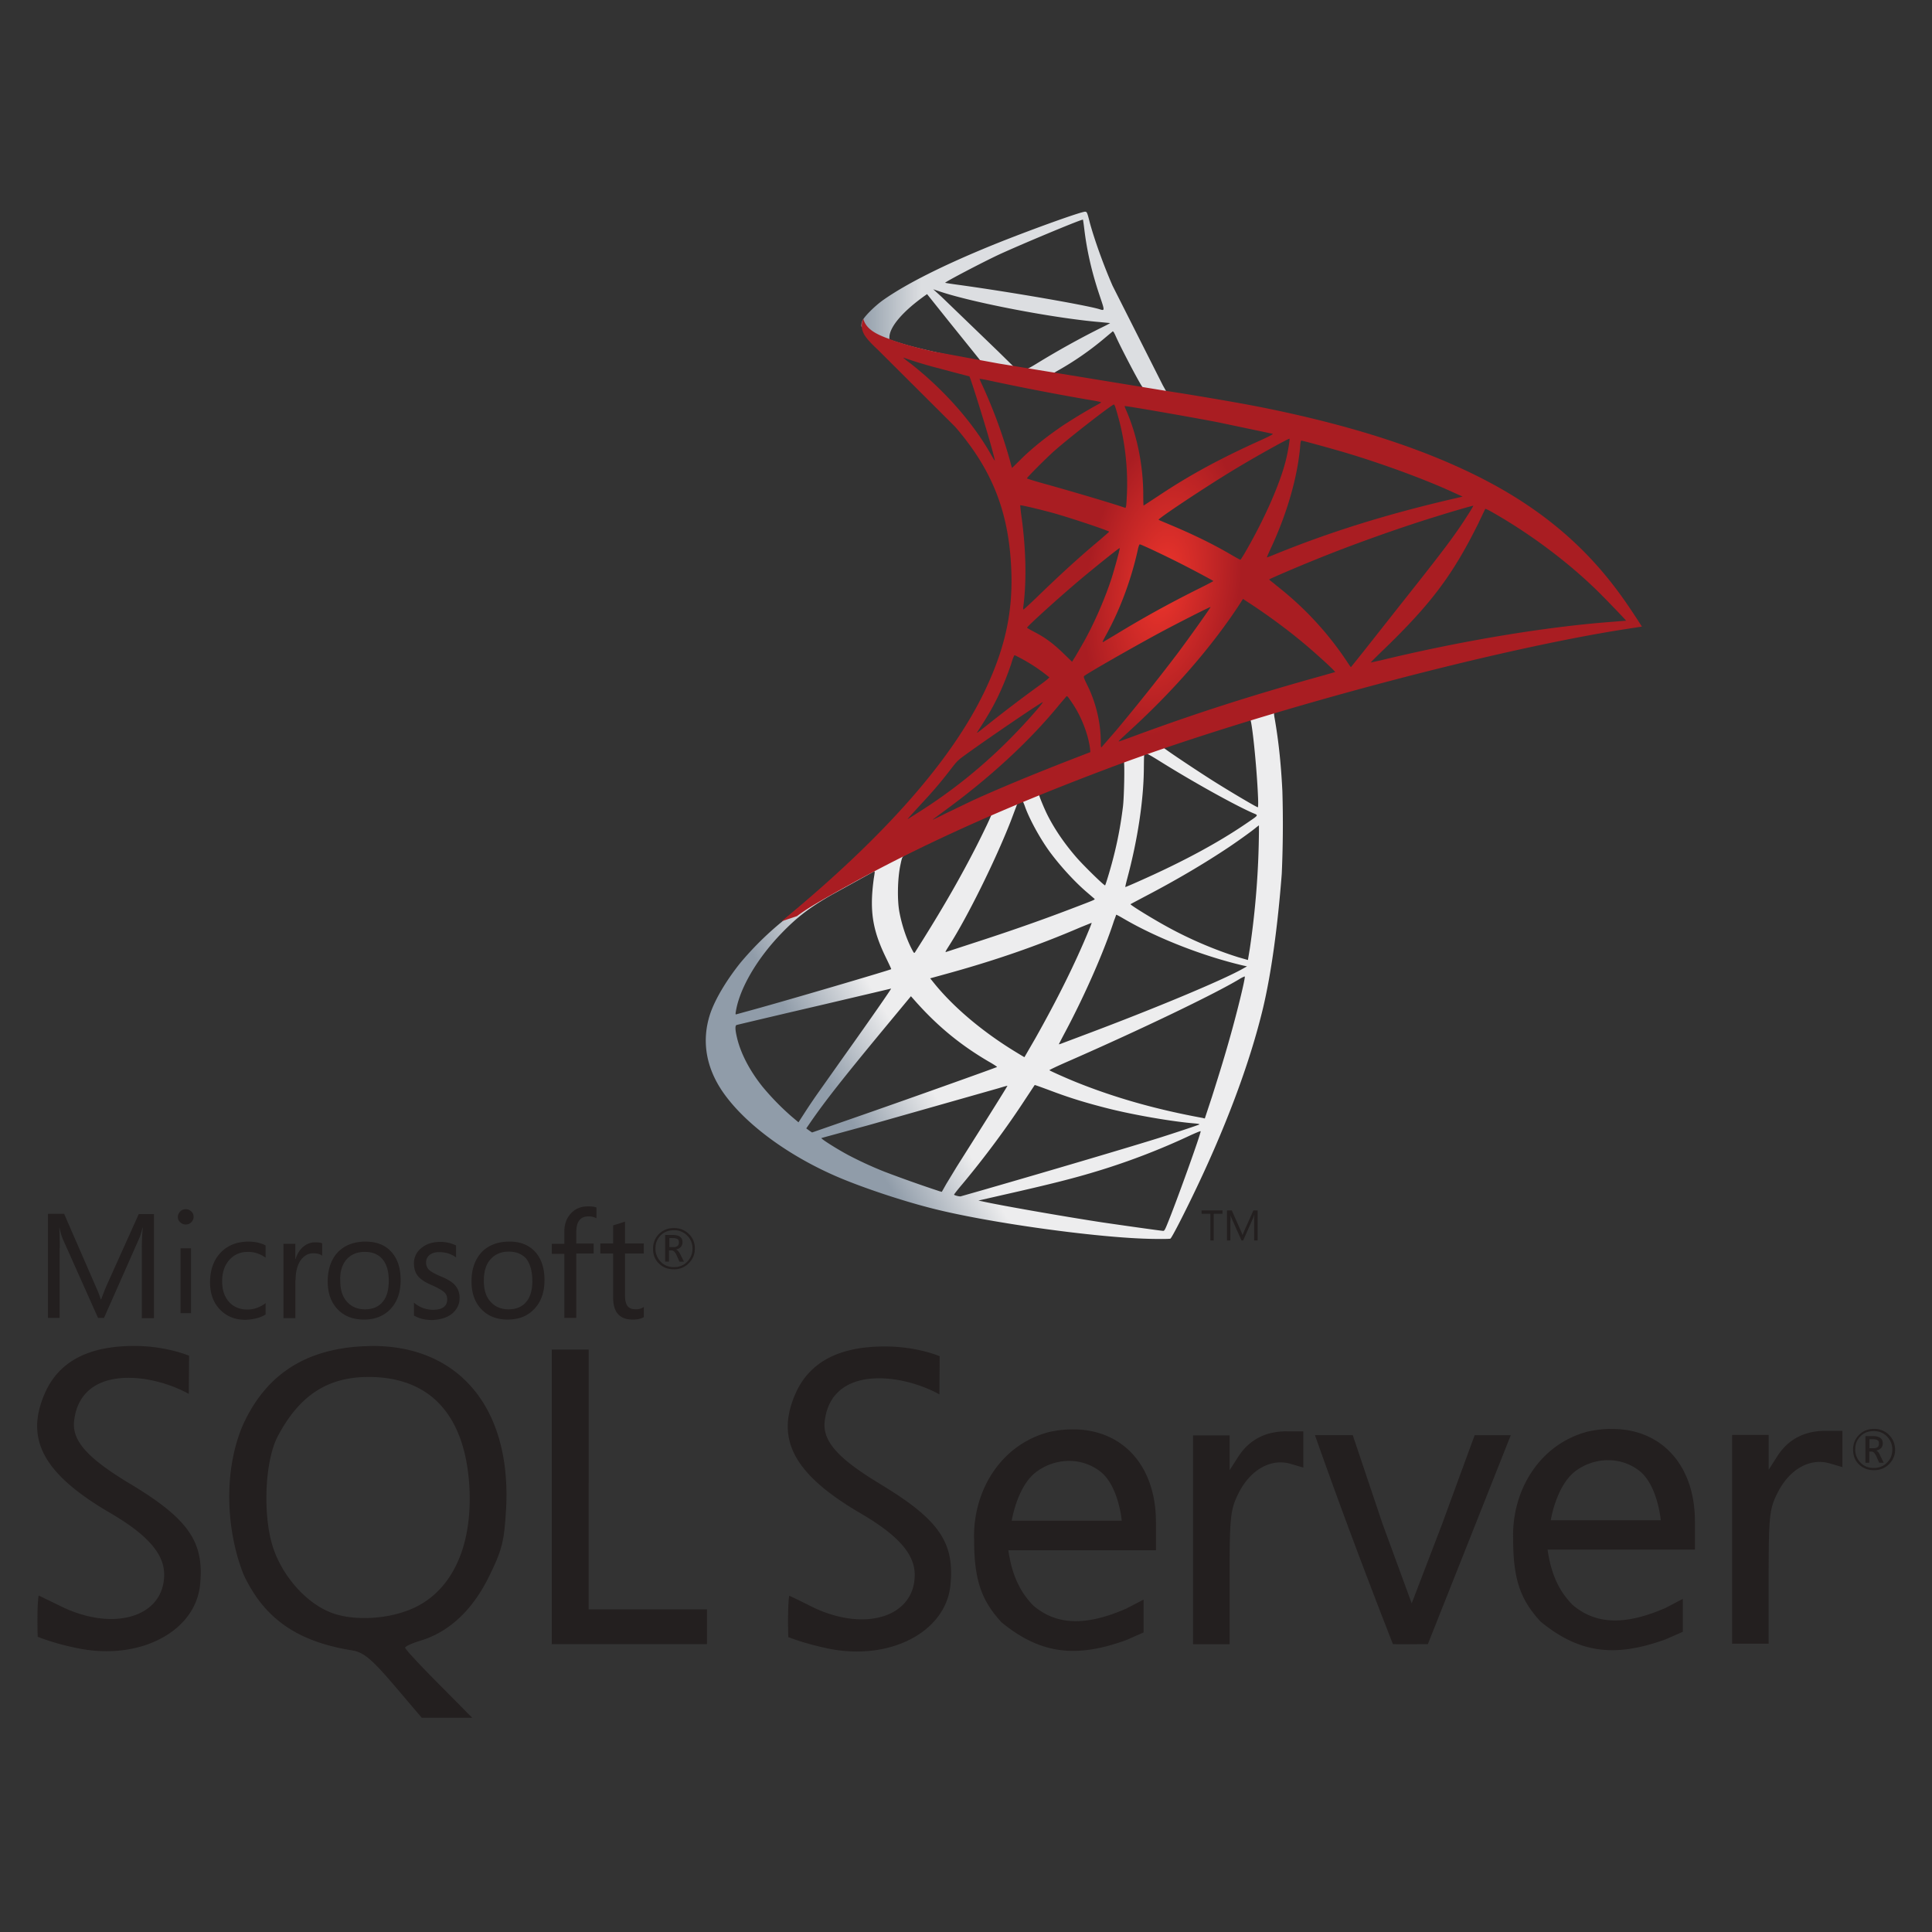 <svg xmlns="http://www.w3.org/2000/svg" width="144" height="144" fill="none" xmlns:v="https://vecta.io/nano"><rect width="100%" height="100%" fill="#333333" stroke="none"/><path d="M96.655 51.523l-15.293 5.007-13.305 5.888-3.722.985-3.017 2.747-3.121 2.619a23.31 23.31 0 0 0-3.028 3.013c-1.052 1.321-1.884 2.724-2.243 3.802-.636 1.947-.324 3.917.902 5.737 1.572 2.318 4.705 4.682 8.358 6.293 1.861.823 4.994 1.878 7.352 2.469 3.918.997 11.502 2.075 15.674 2.237.844.035 1.977.035 2.023 0 .093-.058.74-1.298 1.492-2.84 2.566-5.251 4.416-10.176 5.421-14.383.601-2.55 1.075-5.946 1.387-9.967a83.65 83.65 0 0 0 .046-6.166c-.104-2.086-.289-3.778-.578-5.436-.046-.243-.058-.464-.035-.475.046-.035.185-.081 2.069-.626l-.381-.904h0 0 0zm-3.491 2.052c.139 0 .508 3.558.601 5.807.023.475.011.788-.012.788-.092 0-1.954-1.101-3.283-1.935-1.156-.73-3.352-2.191-3.699-2.469-.116-.081-.104-.093.844-.417 1.607-.545 5.421-1.773 5.549-1.773zm-7.791 2.573c.104 0 .37.151 1.006.545 2.381 1.495 5.618 3.303 7.005 3.906.428.185.474.116-.509.788-2.104 1.437-4.728 2.851-7.942 4.277-.566.255-1.04.452-1.052.452-.023 0 .046-.29.138-.637.775-2.886 1.214-5.807 1.237-8.148.012-1.159.012-1.159.116-1.194-.023.012-.012.012 0 .012zm-1.607.614c.069.069.023 2.666-.069 3.373-.208 1.692-.532 3.268-1.063 5.042-.127.428-.243.788-.266.811-.046.058-1.63-1.495-2.15-2.098-.902-1.043-1.607-2.086-2.127-3.106-.266-.522-.682-1.541-.647-1.576.185-.127 6.277-2.492 6.323-2.445zm-7.56 2.979c.011 0 .023 0 .035.011.023.023.104.209.173.417.37 1.008 1.202 2.492 1.919 3.442.786 1.043 1.815 2.156 2.67 2.886l.566.487c.07.07.093.058-1.792.777-2.184.834-4.566 1.669-7.294 2.55l-1.953.638c-.104.035-.07-.023.231-.498 1.352-2.121 3.41-6.282 4.566-9.226l.428-1.136c.046-.162.104-.22.254-.302.081-.023.162-.046.197-.046zm-2.312.962c.035.023-.555 1.263-1.133 2.399-1.121 2.19-2.347 4.346-3.988 6.966l-.578.916c-.058.081-.081.058-.266-.301-.393-.777-.717-1.773-.89-2.689-.173-.904-.139-2.48.058-3.454.15-.718.139-.707.486-.881 1.48-.753 6.265-3.002 6.312-2.956zm19.94.812v.487a63.21 63.21 0 0 1-.682 8.716l-.139.835-.728-.209c-1.734-.545-3.618-1.344-5.317-2.283-1.122-.614-2.751-1.623-2.705-1.669.011-.011.497-.267 1.063-.568 2.266-1.182 4.439-2.457 6.323-3.72.705-.475 1.768-1.24 2-1.449l.185-.139zm-28.668 3.43c.046 0 .035.093-.035.51a16.46 16.46 0 0 0-.127 1.24c-.093 1.692.185 2.944 1.017 4.659.231.475.416.869.405.881-.081.07-7.733 2.318-10.138 2.979l-1.387.382c-.081.023-.092.012-.058-.186.266-1.704 1.561-3.929 3.364-5.807 1.202-1.252 2.162-1.982 3.803-2.921l3.133-1.727c0-.012.012-.012.023-.012zM83.2 68.179c.011-.011.289.139.624.336 2.474 1.437 5.918 2.77 8.854 3.454l.266.058-.37.208c-1.537.858-6.589 2.967-11.756 4.903l-1.63.614c-.139.058-.266.093-.266.081s.208-.417.474-.916c1.445-2.712 2.902-6.015 3.641-8.31.093-.22.15-.417.162-.429zm-1.838.603c.012.012-.081.255-.197.533-1.006 2.445-2.324 5.111-4.011 8.102l-.798 1.379c-.011 0-.358-.209-.774-.464-2.451-1.507-4.624-3.361-6.045-5.158l-.208-.255 1.052-.29c3.768-1.031 6.97-2.144 10.149-3.512l.832-.336zm11.421 3.999c.011.267-.578 2.654-1.064 4.381-.405 1.449-.751 2.585-1.387 4.59l-.532 1.611c-.012 0-.081-.012-.15-.035-3.433-.626-6.508-1.495-9.398-2.654-.809-.325-1.965-.846-2.034-.904-.023-.023.671-.348 1.549-.73 5.26-2.306 10.716-4.926 12.588-6.05.219-.139.393-.209.428-.209zm-26.367.904c.023.023-1.445 2.144-3.503 5.03l-1.861 2.631A46.15 46.15 0 0 0 60 82.898l-.486.753-.52-.44a19.29 19.29 0 0 1-2.15-2.202c-.994-1.24-1.665-2.55-1.93-3.743-.127-.556-.127-.835-.012-.869.173-.046 3.26-.777 6.15-1.449l4.138-.974 1.225-.29zm1.48.568l.37.417c1.665 1.866 3.364 3.245 5.422 4.451.37.209.647.394.624.406-.081.058-7.144 2.573-10.415 3.709l-3.364 1.171c-.011 0-.116-.069-.231-.151l-.208-.151.335-.487c1.087-1.576 2.451-3.303 5.421-6.896l2.046-2.469zm9.225 6.618c.011-.011.52.174 1.144.406 1.503.568 2.693.927 4.289 1.333 1.965.498 4.809.985 6.485 1.124.254.023.393.046.347.081-.081.046-1.78.614-3.029 1.008-1.988.626-8.057 2.422-13.004 3.848l-1.746.498c-.115.023-.497-.081-.497-.128 0-.023.277-.382.613-.776 1.664-1.993 3.318-4.219 4.693-6.328l.705-1.066zm-2.035.058c.012.012-.809 1.333-2.242 3.604l-1.538 2.434-.774 1.275-.335.591-.173-.046a96.11 96.11 0 0 1-4.115-1.46 28.58 28.58 0 0 1-2.694-1.24c-.925-.498-2.08-1.24-1.988-1.263.023-.012 1.607-.441 3.514-.962l9.71-2.758c.335-.104.624-.186.636-.174zm14.392 3.384h.011c.046.116-1.826 5.332-2.508 6.977-.15.371-.208.464-.289.452-.197-.011-2.913-.394-4.566-.637-2.878-.44-7.71-1.287-8.924-1.565l-.277-.058 1.722-.394c3.699-.834 5.479-1.286 7.282-1.843a51.39 51.39 0 0 0 6.809-2.631c.358-.162.659-.29.74-.301z" fill="url(#A)"/><path d="M80.888 15.779c-.254-.035-4.358 1.449-7.005 2.527-3.572 1.46-6.346 2.851-8.057 4.057-.636.452-1.433 1.252-1.56 1.565-.046.116-.07.255-.07.394l1.549 1.472 3.687 1.182 8.774 1.576 10.034 1.727.104-.869c-.035 0-.058-.012-.092-.012l-1.318-.209-.266-.475-3.745-7.418c-.682-1.565-1.329-3.373-1.688-4.671-.197-.788-.22-.834-.347-.846h0 0 0zm-.185.591h.012c.011.011.058.336.104.718.196 1.623.555 3.187 1.121 4.88.428 1.275.428 1.206-.069 1.055-1.179-.324-6.462-1.24-10.288-1.773-.613-.081-1.133-.162-1.133-.174-.046-.046 2.763-1.518 3.999-2.098 1.584-.73 5.93-2.55 6.254-2.608zM69.56 21.563l.451.151c2.45.835 8.611 2.017 12.01 2.295l.716.07c.011.012-.312.185-.728.382a63.78 63.78 0 0 0-4.693 2.608c-.37.232-.705.417-.751.417s-.289-.046-.543-.081l-.462-.07-1.156-1.136-4.243-4.091-.601-.545zm-.462.359l1.63 2.04 1.988 2.469c.196.244.358.441.347.452-.046.035-2.358-.417-3.583-.695-1.26-.29-1.78-.429-2.555-.672l-.636-.209v-.162c.011-.777.994-1.936 2.659-3.118l.15-.105zm13.848 2.782c.046 0 .104.104.243.417.393.869 1.619 3.211 1.919 3.663.093.151.254.162-1.375-.104l-5.179-.869c0-.012.116-.093.266-.174a22.57 22.57 0 0 0 3.526-2.445l.555-.464c.012-.023.035-.035.046-.023z" fill="url(#B)"/><path d="M64.346 23.765s-.254.406-.011 1.009c.15.371.59.823 1.087 1.286l5.768 5.749c2.844 3.291 4.081 6.537 4.196 11.011.069 2.874-.474 5.401-1.826 8.333-2.404 5.262-7.479 11.069-15.305 17.513l1.145-.382c.74-.556 1.745-1.147 4.104-2.446 5.444-2.99 11.571-5.737 19.085-8.565 10.819-4.08 28.61-8.855 38.736-10.408l1.052-.162-.162-.255c-.925-1.437-1.561-2.33-2.324-3.28-2.219-2.759-4.912-4.995-8.207-6.85-4.531-2.538-10.392-4.52-17.813-5.992-1.399-.278-4.474-.811-6.97-1.194l-12.484-2.04-4.716-.869c-.694-.151-2.023-.464-3.063-.823-.832-.325-2.034-.649-2.289-1.634zm2.983 2.898c.011-.011.196.058.439.139.439.15 1.006.324 1.676.51l1.526.406 1.283.336c.081.081 1.249 3.825 1.642 5.262.15.545.266 1.008.254 1.008-.012.012-.139-.185-.289-.452-1.352-2.388-3.491-4.81-5.965-6.757-.323-.232-.566-.44-.566-.452zm5.687 1.576c.058 0 .312.035.624.104a185.71 185.71 0 0 0 7.745 1.495c.381.058.682.128.682.151s-.139.104-.312.197a41.94 41.94 0 0 0-2.427 1.46c-1.283.858-2.439 1.785-3.271 2.619l-.624.614s-.069-.197-.127-.441a37.62 37.62 0 0 0-2.069-5.679c-.127-.267-.231-.51-.231-.533 0 .023 0 .012.012.012zm10.01 1.912c.069.023.185.417.416 1.286.428 1.681.624 3.558.555 5.308-.023.487-.046.939-.07.997l-.035.116-.601-.197c-1.237-.394-3.248-.985-4.971-1.472-.983-.267-1.78-.51-1.78-.533 0-.07 1.433-1.507 2.046-2.051 1.167-1.032 4.335-3.489 4.439-3.454zm.798.116c.035-.035 4.786.788 6.947 1.205l4.081.858c.069.023-.174.162-.948.51-3.052 1.379-5.317 2.619-7.571 4.126l-1.098.718c-.011 0-.023-.336-.023-.742 0-2.202-.439-4.427-1.249-6.305-.081-.185-.15-.359-.139-.371zm12.288 2.434c.035.035-.116.974-.254 1.53-.416 1.727-1.537 4.289-2.913 6.699-.243.429-.462.776-.486.788s-.335-.162-.693-.371c-1.341-.788-2.867-1.53-4.531-2.225-.462-.197-.867-.359-.879-.382-.081-.07 3.641-2.538 5.606-3.721 1.561-.95 4.103-2.364 4.15-2.318zm.879.139c.104 0 2.208.58 3.306.904 2.717.811 5.838 1.959 7.872 2.886l.844.383-.59.139c-4.97 1.147-9.224 2.469-13.328 4.138-.335.139-.636.255-.659.255s.092-.267.243-.591c1.237-2.631 2.035-5.378 2.231-7.719.012-.22.046-.394.081-.394zm-20.946 4.822c.035-.035 1.641.348 2.508.591 1.318.371 4.115 1.31 4.115 1.379 0 .011-.312.278-.682.603-1.514 1.263-2.971 2.596-4.716 4.288-.52.499-.959.904-.982.904s-.035-.07-.023-.162c.266-1.947.208-4.451-.162-6.989-.035-.325-.069-.603-.058-.614zm33.765.035c.023.023-.74 1.228-1.226 1.912-.693.997-1.711 2.318-4.011 5.216l-3.028 3.836-.856 1.066c-.011 0-.161-.209-.323-.463a23.94 23.94 0 0 0-4.682-5.181l-.855-.695c-.127-.093-.231-.185-.231-.197 0-.035 1.965-.881 3.456-1.483 2.612-1.066 6.172-2.341 8.843-3.164 1.398-.44 2.889-.869 2.913-.846zm.89.232c.046-.011.323.128.659.325 2.809 1.611 5.56 3.686 7.733 5.818.613.603 2.127 2.179 2.104 2.191l-1.156.093c-4.867.371-11.097 1.402-17.085 2.851l-.786.174c-.023 0 .428-.452.994-.997 3.514-3.396 5.121-5.54 7.017-9.365l.52-1.089zm-25.743 2.643c.162.035 1.665.742 2.797 1.31 1.04.521 2.601 1.356 2.682 1.425.011.012-.543.301-1.225.638-2.173 1.09-4.034 2.121-5.977 3.303l-1.029.614c-.046 0-.035-.047.277-.614 1.04-1.901 1.873-4.172 2.347-6.386.046-.174.092-.29.127-.29zm-1.503.278c.035.035-.358 1.46-.601 2.237-.474 1.472-1.272 3.315-2.046 4.706l-.613 1.066-.289.464-.647-.626c-.751-.73-1.364-1.182-2.15-1.588-.312-.162-.555-.301-.555-.324 0-.093 1.977-1.889 3.491-3.187 1.087-.939 3.375-2.782 3.41-2.747zm9.19 3.79l.566.371c1.294.846 2.82 1.97 3.988 2.956.659.545 1.93 1.692 2.185 1.97l.139.151-.936.267c-5.294 1.472-9.386 2.781-14.16 4.543-.532.197-.983.359-1.017.359-.069 0-.127.058 1.064-1.043 3.052-2.816 5.756-5.922 7.768-8.948l.405-.626zm-2.416.603c.023.023-1.561 2.26-2.509 3.523a156.59 156.59 0 0 1-4.531 5.679l-1.098 1.263c-.035.012-.046-.162-.046-.429 0-1.403-.358-2.898-.983-4.172-.266-.533-.312-.661-.254-.718.22-.197 3.583-2.121 5.71-3.269 1.433-.765 3.676-1.901 3.711-1.877zm-14.611 3.593c.035 0 .301.139.601.301.74.406 1.399.858 1.988 1.345.023.023-.277.267-.67.556a107.9 107.9 0 0 0-3.733 2.828c-1.017.811-1.052.834-.937.661.763-1.171 1.144-1.831 1.549-2.677a21.61 21.61 0 0 0 .971-2.422c.092-.336.208-.591.231-.591zm3.896 3.06c.058-.011.127.093.439.556.659.985 1.168 2.306 1.295 3.373l.023.232-1.583.614c-2.832 1.101-5.445 2.191-7.213 3.002l-1.93.927c-.567.29-1.029.51-1.029.498s.358-.278.797-.603c3.457-2.515 6.45-5.273 8.693-8.032l.486-.568h.023zm-1.792.441c.046.046-1.272 1.541-2.173 2.457a38.36 38.36 0 0 1-7.178 5.807l-.694.44c-.081.046.023-.07 1.225-1.379.763-.823 1.341-1.518 2-2.376.439-.568.52-.649 1.156-1.101 1.699-1.229 5.618-3.894 5.664-3.848z" fill="url(#C)"/><path d="M27.664 100.323l-.638.021c-4.307.23-7.212 2.13-8.91 5.842-1.453 3.356-1.294 7.744.016 11.121 1.524 3.3 3.986 5.042 8.096 5.699.869.143 1.453.622 3.137 2.593l2.072 2.435h3.758l-2.499-2.526c-1.381-1.385-2.499-2.591-2.499-2.697s.528-.338 1.168-.534c2.109-.64 3.86-2.273 5.085-4.776.992-2.011 1.134-2.632 1.276-5.133.372-7.445-3.543-12.1-10.062-12.047v.002zm3.295 19.469c-1.828.888-4.483 1.066-6.216.428-1.792-.66-3.527-2.526-4.307-4.638-.867-2.31-.744-6.571.248-8.49 1.595-3.055 3.704-4.461 6.785-4.461 4.571 0 7.171 2.807 7.51 8.083.268 4.404-1.203 7.708-4.018 9.077l-.002.001zm64.924-13.109c-1.576 0-2.783.639-3.596 1.9l-.638.998v-2.595h-2.728v15.562h2.726v-4.974c0-4.548.057-5.08.691-6.325.874-1.707 2.377-2.558 3.83-2.15l.975.285v-2.697h-1.26v-.004zm-16.029-.143c-.534 0-1.101.071-1.666.196-3.651.957-5.709 4.46-5.583 8.066 0 3.019.585 4.528 2.038 6.111 2.976 2.448 5.668 2.643 9.3 1.33l1.294-.57v-2.449l-1.294.672c-2.94 1.284-5.154 1.284-6.928-.228-1.131-1.155-1.629-2.54-1.859-4.12h11.001v-2.099c0-4.277-2.568-6.978-6.306-6.909h.002zm-4.449 6.824s.406-2.669 1.914-3.716a4.11 4.11 0 0 1 2.373-.761c.817 0 1.631.264 2.304.78 1.382 1.065 1.613 3.677 1.613 3.677h-8.203v.02h0zM9.63 110.557c-2.958-1.797-4.27-3.092-4.11-4.62.459-4.227 5.668-3.642 8.553-2.043l.021-2.843s-1.595-.693-3.88-.73c-3.506-.053-5.774 1.1-6.836 3.447-1.56 3.463-.179 6.074 4.815 8.987 2.803 1.635 4.043 3.055 4.043 4.603 0 3.198-3.846 4.315-7.813 2.308l-1.544-.748c-.142.907-.069 3.076-.069 3.076s1.219.514 3.047.868c4.534.906 8.66-1.226 9.05-4.689.339-3.251-.833-4.956-5.276-7.618v.002zm110.4-4.054c-.532 0-1.097.074-1.686.198-3.647.957-5.701 4.461-5.561 8.066 0 3.015.583 4.51 2.036 6.091 2.976 2.45 5.668 2.648 9.319 1.332l1.29-.566v-2.452l-1.292.676c-2.946 1.279-5.16 1.279-6.928-.233-1.138-1.152-1.631-2.521-1.861-4.12h10.983v-2.098c0-4.257-2.568-6.961-6.306-6.889l.006-.005zm-4.449 6.824s.41-2.664 1.915-3.732a4.09 4.09 0 0 1 2.371-.763c.813 0 1.632.264 2.304.782 1.382 1.065 1.613 3.695 1.613 3.695h-8.201l-.002.018zm-50.008-2.735c-2.958-1.793-4.266-3.093-4.108-4.62.459-4.229 5.668-3.642 8.553-2.043l.02-2.844s-1.595-.692-3.88-.725c-3.506-.053-5.774 1.1-6.838 3.446-1.558 3.463-.158 6.075 4.819 8.987 2.8 1.634 4.039 3.036 4.039 4.584 0 3.198-3.844 4.332-7.811 2.307-.813-.407-1.503-.743-1.544-.743-.142.906-.069 3.076-.069 3.076s1.204.495 3.027.867c4.538.909 8.667-1.222 9.055-4.685.337-3.234-.833-4.939-5.262-7.604v-.003h0zm70.488-3.946c-1.577 0-2.798.642-3.596 1.903l-.638.994v-2.591h-2.728v15.558h2.726v-4.974c0-4.547.055-5.081.691-6.323.873-1.705 2.376-2.558 3.829-2.149l.975.285v-2.703h-1.259zm-92.185 3.856v-9.912h-2.751v21.954h11.568v-2.593h-8.817v-9.449h0zm63.611 3.09l-2.267 5.915-2.18-5.948-2.214-6.591H98.01c1.825 5.186 3.809 10.461 5.81 15.576.868.021 1.737 0 2.604 0l3.062-7.707 3.119-7.867h-2.692l-2.428 6.624.002-.002zM50.214 94.608c.443 0 .813-.142 1.117-.448s.459-.656.459-1.1a1.46 1.46 0 0 0-.459-1.1c-.305-.285-.656-.428-1.097-.428-.447 0-.817.143-1.117.444s-.443.672-.443 1.1c0 .448.142.819.443 1.1.285.285.654.428 1.097.428v.004zm-.975-2.526c.264-.265.585-.387.995-.387a1.32 1.32 0 0 1 .975.387 1.33 1.33 0 0 1 .406.978 1.37 1.37 0 0 1-.406.994c-.268.265-.589.391-.975.391-.392 0-.711-.122-.975-.391a1.37 1.37 0 0 1-.406-.994c0-.391.122-.713.386-.978zm.656 1.12h.179c.126 0 .25.122.355.354l.214.481h.335l-.264-.534c-.108-.214-.213-.338-.337-.373.156-.037.28-.09.37-.195a.49.49 0 0 0 .122-.357c0-.163-.051-.285-.158-.375-.122-.102-.317-.157-.569-.157h-.565v1.99h.284v-.835h.034zm0-.925h.248c.179 0 .305.037.374.09s.085.122.085.248c0 .23-.142.338-.406.338h-.305v-.676h.004zm-45.437.748c0-.693-.02-1.208-.037-1.511h.016a4.55 4.55 0 0 0 .23.803l2.641 5.915h.443l2.641-5.968c.071-.163.142-.407.23-.748h.02a17.16 17.16 0 0 0-.071 1.513v5.221h.904v-7.761h-1.133l-2.428 5.398a29.26 29.26 0 0 0-.372.957h-.037c-.053-.21-.177-.53-.353-.921l-2.373-5.453H3.574v7.761h.869v-5.202l.014-.004zm8.998.014h.78v4.834h-.78v-4.834zm.39-1.772a.55.55 0 0 0 .406-.163c.108-.106.179-.244.179-.407s-.053-.302-.177-.407c-.11-.108-.25-.163-.411-.163s-.3.055-.406.163-.179.248-.179.407a.49.49 0 0 0 .179.407c.122.108.248.163.406.163h.002zm5.953 6.712v-.852c-.427.32-.886.479-1.361.479-.569 0-1.03-.196-1.367-.57s-.514-.886-.514-1.528c0-.672.179-1.206.548-1.613.356-.391.817-.587 1.382-.587.461 0 .904.143 1.312.428v-.906c-.372-.196-.796-.285-1.276-.285-.886 0-1.576.285-2.092.835s-.776 1.297-.776 2.2c0 .802.229 1.477.707 1.992.498.529 1.134.798 1.914.798.603-.017 1.097-.143 1.523-.391zm2.233-2.577c0-.638.142-1.153.406-1.507.248-.32.549-.481.904-.481.301 0 .514.055.67.179v-.925c-.122-.053-.299-.071-.528-.071-.319 0-.603.108-.853.306-.264.209-.475.529-.599.937h-.02v-1.135h-.884v5.54h.886v-2.843h.018zm5.085 2.953c.833 0 1.503-.269 2.001-.802s.743-1.243.743-2.131c0-.906-.227-1.599-.691-2.114s-1.097-.764-1.93-.764-1.503.249-2.001.729c-.532.53-.813 1.277-.813 2.237 0 .835.228 1.528.707 2.043.496.533 1.152.8 1.983.8v.002zm-1.259-4.514c.337-.357.78-.534 1.329-.534.569 0 .995.177 1.312.534.319.373.477.904.477 1.615 0 .676-.142 1.208-.443 1.564-.3.373-.743.57-1.329.57-.569 0-1.01-.198-1.347-.57s-.496-.888-.496-1.564c-.034-.672.142-1.222.496-1.615zm7.882 4.031c.337-.301.516-.672.516-1.137 0-.407-.142-.745-.406-1.012-.215-.214-.548-.407-1.03-.603-.427-.179-.691-.338-.833-.462a.76.76 0 0 1-.229-.57.67.67 0 0 1 .264-.55c.179-.142.406-.212.711-.212.477 0 .886.126 1.259.393v-.888a2.59 2.59 0 0 0-1.188-.265c-.569 0-1.048.157-1.402.46a1.42 1.42 0 0 0-.549 1.153c0 .407.122.746.353.994.195.212.529.428.992.621.443.196.744.373.904.515s.23.32.23.53c0 .517-.353.784-1.044.784-.532 0-1.01-.175-1.436-.53v.957c.386.232.849.338 1.361.338.656-.035 1.17-.195 1.524-.515l.004-.002zm4.218-5.329c-.833 0-1.503.249-2.001.729-.528.53-.813 1.277-.813 2.237 0 .835.23 1.528.707 2.043.498.534 1.152.8 1.985.8.853 0 1.503-.269 2.001-.803s.746-1.242.746-2.131c0-.906-.232-1.599-.691-2.114-.479-.515-1.117-.764-1.93-.764l-.004.002zm1.719 2.913c0 .676-.142 1.208-.443 1.564-.301.373-.744.57-1.329.57-.569 0-1.01-.198-1.347-.57s-.495-.888-.495-1.564c0-.713.177-1.263.532-1.634.335-.354.778-.534 1.329-.534s.989.179 1.308.534c.285.391.443.923.443 1.634h.002zm2.393 2.772h.884v-4.797h1.294v-.746h-1.294v-.855c0-.778.3-1.169.922-1.169a1.22 1.22 0 0 1 .581.143v-.8c-.158-.071-.372-.087-.638-.087-.477 0-.867.143-1.186.444-.372.354-.569.815-.569 1.438v.909h-.935v.745h.935v4.779l.006-.003zm3.63-1.511c0 1.084.478 1.636 1.453 1.636.354 0 .62-.057.833-.183v-.762c-.162.122-.355.179-.569.179-.301 0-.512-.072-.636-.232s-.197-.428-.197-.799v-3.127h1.402v-.746h-1.402v-1.633c-.305.106-.603.196-.886.285v1.348h-.955v.746h.955v3.286l.002.002zm95.076 10.213a1.52 1.52 0 0 0-1.097-.428c-.447 0-.817.143-1.118.449-.3.299-.443.672-.443 1.1 0 .444.143.814.441 1.099s.671.428 1.118.428c.44 0 .812-.142 1.117-.444a1.5 1.5 0 0 0 .457-1.1c-.016-.448-.177-.819-.477-1.104h.002zm-.142 2.098c-.264.265-.585.387-.976.387-.385 0-.706-.122-.975-.387a1.38 1.38 0 0 1-.406-.998c0-.387.122-.709.39-.978.264-.264.583-.387.991-.387.387 0 .708.123.976.387.264.269.406.591.406.978 0 .412-.122.729-.406.998zm-.797-.906a.76.76 0 0 0 .372-.196c.09-.092.122-.216.122-.358 0-.159-.051-.285-.158-.373-.122-.102-.319-.157-.569-.157h-.565v1.988h.285v-.835h.176c.122 0 .244.122.354.354l.211.479h.337l-.264-.534c-.091-.232-.197-.338-.304-.373l.003.005zm-.195-.179h-.304v-.672h.249c.177 0 .301.032.372.087s.088.122.088.249c0 .23-.143.336-.407.336h.002zM90.215 92.457h.248v-1.99h.656v-.249h-1.56v.249h.656v1.99h0zm1.503-1.495c0-.194 0-.352-.014-.442.016.106.053.177.069.23l.762 1.707h.122l.764-1.723c.02-.053.037-.122.071-.214-.016.177-.016.32-.016.428v1.507h.264v-2.237h-.319l-.691 1.544c-.016.055-.071.163-.106.285h-.02c-.014-.071-.051-.143-.102-.265l-.691-1.564h-.358v2.241h.25v-1.495l.014-.002z" fill="#231f1f"/><defs><linearGradient id="A" x1="64.11" y1="84.773" x2="69.648" y2="81.51" gradientUnits="userSpaceOnUse"><stop stop-color="#909ca9"/><stop offset="1" stop-color="#ededee"/></linearGradient><linearGradient id="B" x1="64.237" y1="23.006" x2="68.686" y2="23.006" gradientUnits="userSpaceOnUse"><stop stop-color="#939fab"/><stop offset="1" stop-color="#dcdee1"/></linearGradient><radialGradient id="C" cx="0" cy="0" r="1" gradientUnits="userSpaceOnUse" gradientTransform="translate(86.689 43.467) rotate(-171.435) scale(5.737 11.506)"><stop stop-color="#ee352c"/><stop offset="1" stop-color="#a91d22"/></radialGradient></defs></svg>